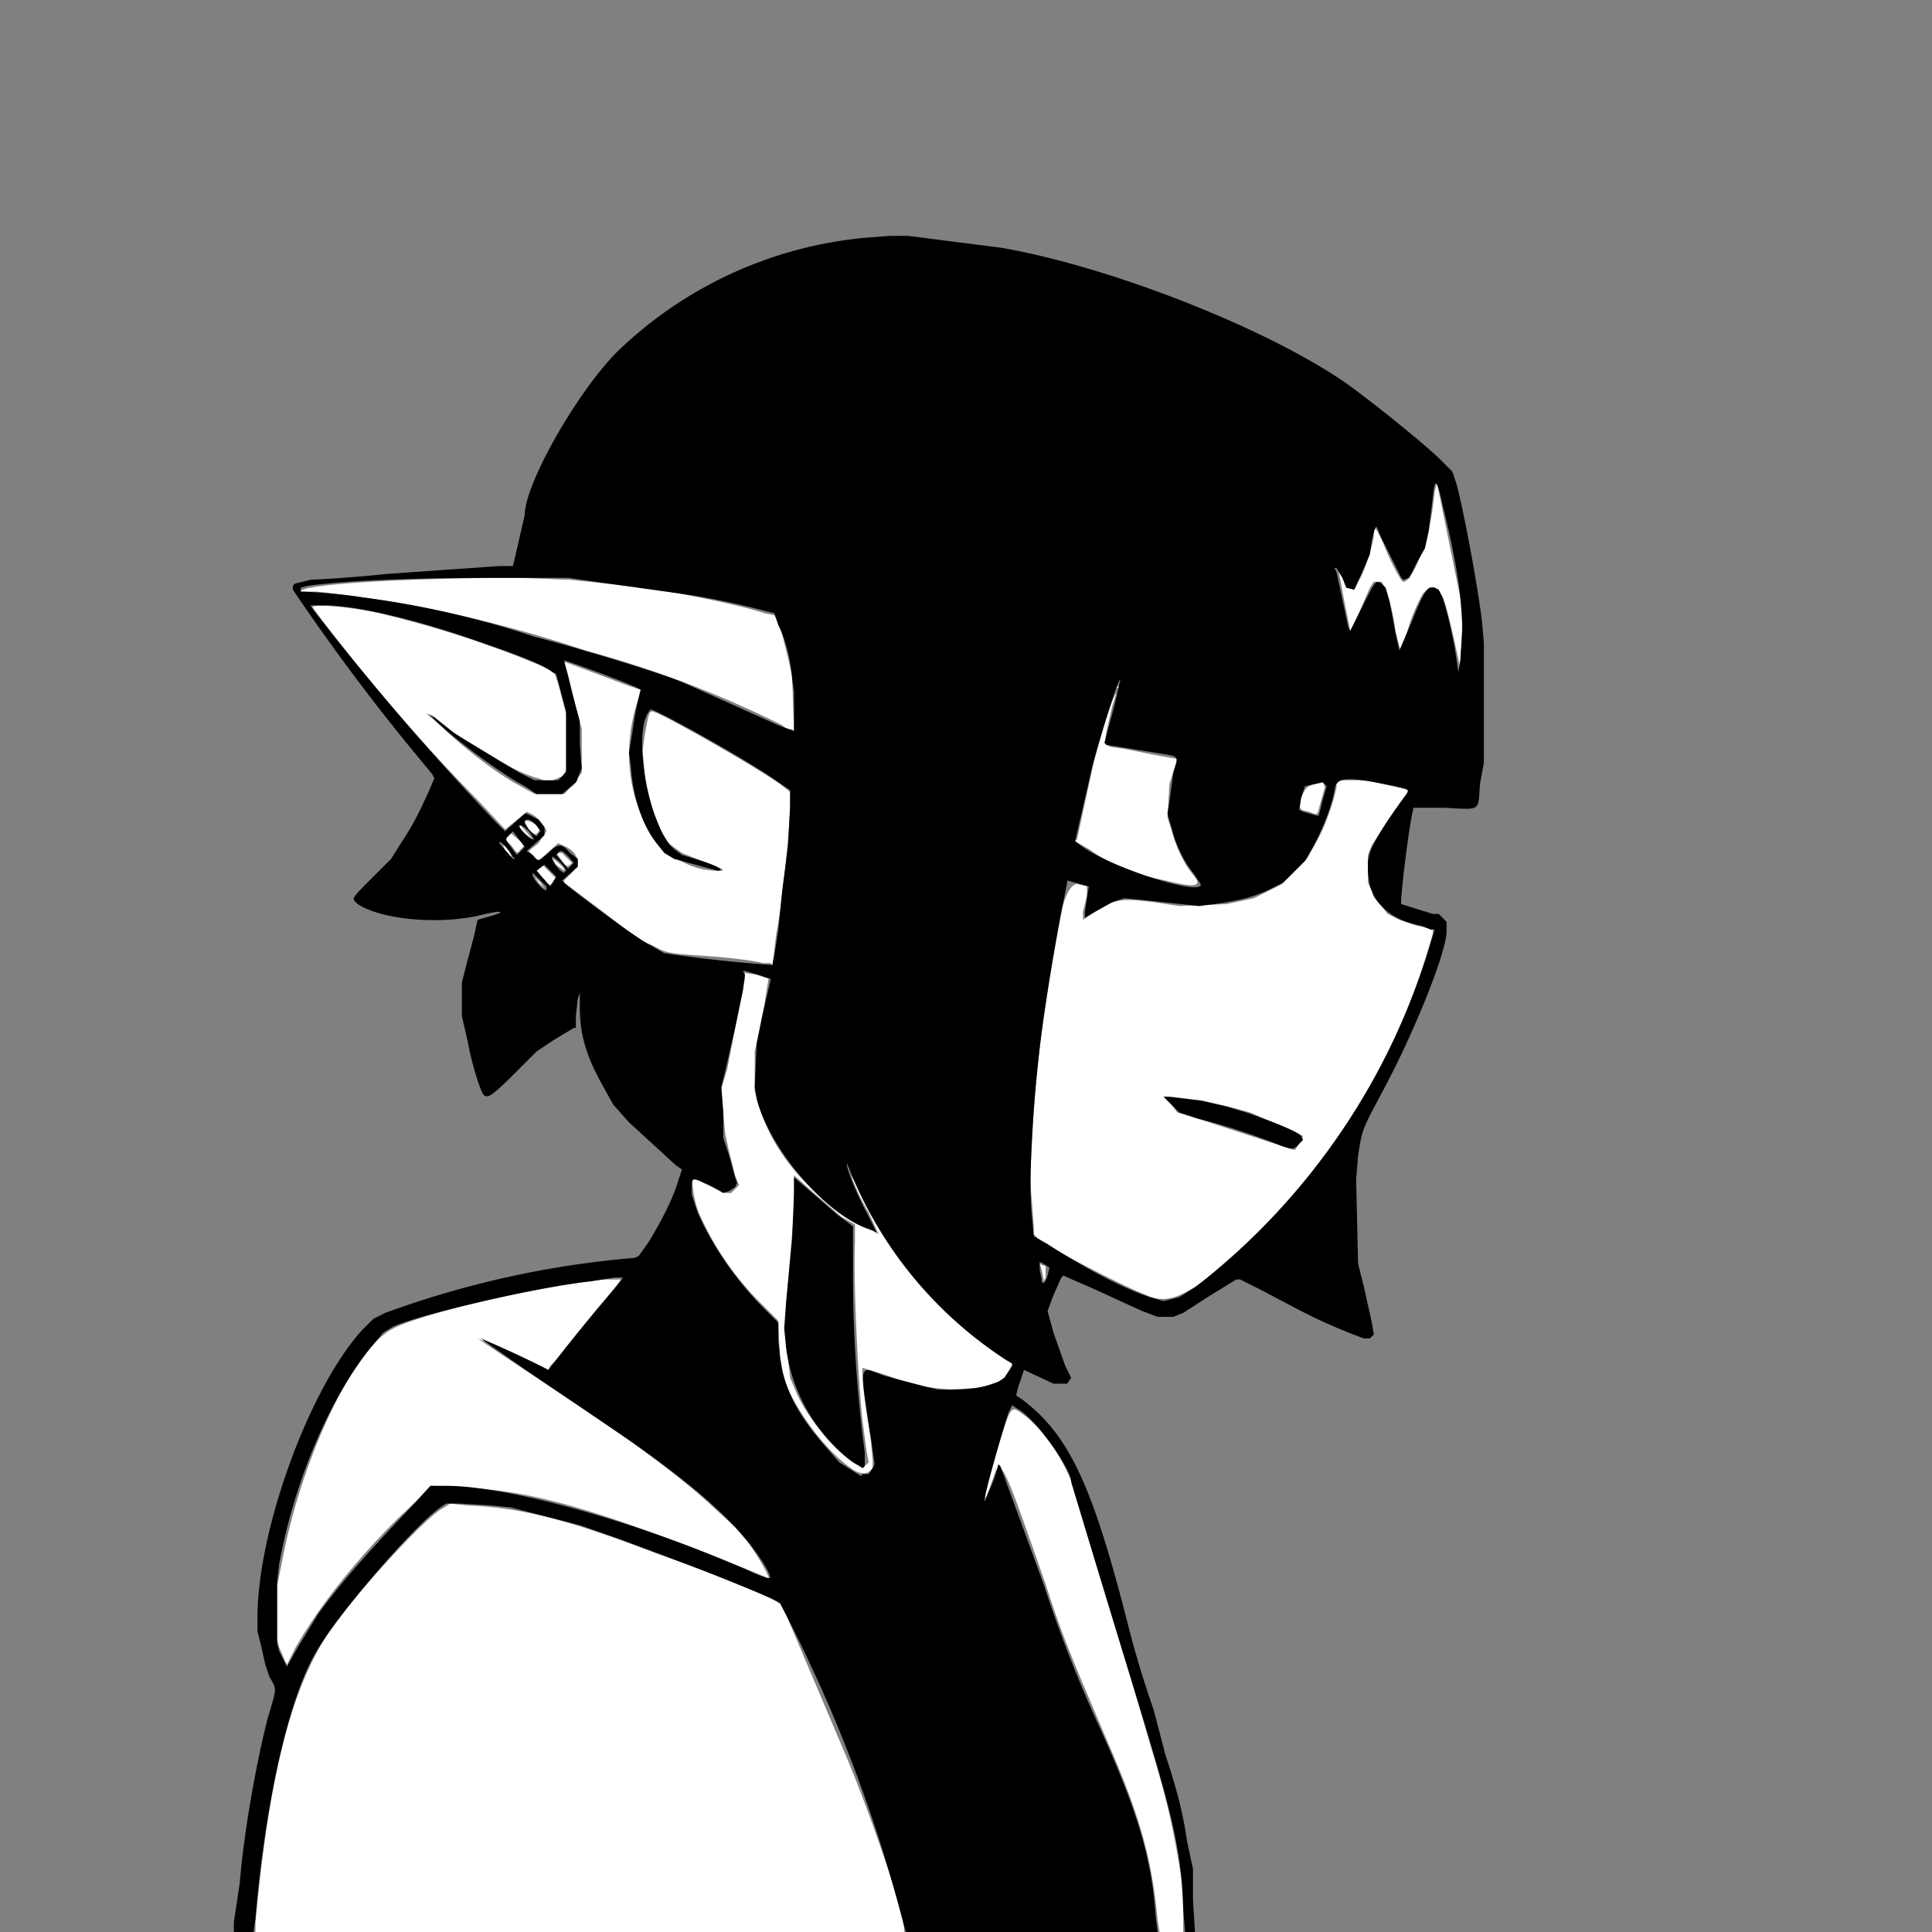 <svg xmlns="http://www.w3.org/2000/svg" viewBox="0 0 983 983"><rect x="0" y="0" width="983" height="983" fill="#808080" stroke="none"/><path fill="#fff" d="M130 978c7-75 18-118 37-147 12-18 50-60 59-64l3-2 9 1c28 1 53 8 95 24l25 9 34 14 6 3 3 8 28 66c13 30 31 83 31 91v2H130zm459-1c-3-32-9-53-26-92-17-40-22-51-31-79-23-66-23-65-27-53-6 17-5 10 2-15 8-24 7-23 14-18 16 12 27 34 39 77a3120 3120 0 0 0 28 100c6 20 9 34 12 52l2 12v22h-12zM145 845l-3-7-1-4v-27l3-15c10-51 36-106 56-116 15-8 77-22 108-25h8l-3 4a371 371 0 0 1-33 40l-1 2-8-4-28-12 45 30c25 16 58 40 74 55l12 11 6 7c6 8 12 19 11 19l-12-5c-75-30-109-40-144-41l-15-1-18 17c-24 24-42 48-52 66l-4 8zm355-81 1-1v1c0 1 0 0 0 0h-1zm-67-17c-13-9-28-29-34-45l-2-6-1-24-9-9a150 150 0 0 1-31-45c-2-4-5-17-3-19l5 3 11 5h3l4-4-2-5-3-12-2-9-1-11-1-12 3-10 9-46v-3l6 1 6 2-3 19-4 18v20l1 4c6 22 19 40 41 57l21 12-5-11c-6-10-9-19-9-19l6 10a212 212 0 0 0 76 86l-2 4-2 4-11 4-17 1-18-2-13-5-13-4c-1 0 1 19 4 36l1 11v4l-2 2c-2 1-5 1-9-2zm8-2 1-1-1-5-2-15c-2-15-5-72-4-91v-10l-7-4-15-13-9-8v18c-5 58-5 61-3 76l1 9 3 7c7 17 31 43 36 37zm145-85c-14-5-52-25-58-30l-2-2v-4l-1-13-1-11 1-17a682 682 0 0 1 8-79c5-40 10-56 16-54l4 1v5l-2 8v4l3-2c13-9 16-9 33-7l13 2 24-1 14-3 14-7 13-13 5-9c5-9 8-19 10-27v-4h15l22 5-3 4-16 24-2 5v14l2 4 5 8 3 4 6 3 9 3 5 1h3v3a357 357 0 0 1-82 147l-9 10-10 8c-24 19-32 23-42 20zm75-78 2-4-27-12-11-3-13-3-16-2h-4l4 4 3 4 13 4a38289 38289 0 0 0 46 15h1zm-130 69-1-5-1-3 2 1h1v6l-1 2zm-99-56v-1l1 1h-1c-1 0 0 0 0 0zm-44-105c-3-1-17-3-35-4-12-1-14-1-21-5l-7-3-18-14-20-15v-1l4-4c5-5 3-11-5-14l-2-1-10 9-5-5 5-4 4-6c0-2-5-8-8-9l-2-1-11 9-14-15a929 929 0 0 1-84-98c0-2 23 0 38 4a528 528 0 0 1 79 26l6 3 2 6 4 15 1 7v19l-1 3-2 3-7 3-5-2c-9-2-27-12-44-24l-10-8-3-1 7 6c10 10 28 24 39 30l9 5h15l3-3c1-1 4-3 4-5l2-3v-22l-3-11-4-17-2-6h1l32 12 6 2-1 4c-15 43 6 88 40 88h3l-1-1-10-4-10-4-7-5-3-5-5-12-3-7-1-12-1-11 1-8c2-10 2-12 4-12 3 0 49 26 65 37l5 4v9c-1 17-4 48-7 63l-2 16-1-1h-4zm-114-41-2-3 3 3 2 3-3-3zm2-2-3-4 3-3 7 7-1 1c-2 3-3 3-6-1zm317 1c-15-3-28-8-39-16l-7-4 1-1 8-37c4-17 11-38 12-37l-2 6-3 13-1 6 1 1 2 1 7 1 15 3 11 2h1l-4 13-1 17 2 6c2 8 6 17 11 23s2 7-14 3zm-310-8-2-3c1 0 7 5 6 6l-4-3zm3-2-3-4h3l5 5-1 1c-1 1-2 1-4-2zm-29-5-1-3c2 1 5 6 4 6l-3-3zm3-3-3-3 2-2 1-1 7 6-2 2c-2 3-2 2-5-2zm7-6-3-3 1-1 6 7-4-3zm2-2-2-4c0-1 4 0 6 2l2 2-1 1c-1 2-2 2-5-1zm397-9c-5-1-5-1-4-7 2-5 3-6 7-7l4-1 1 2v1l-2 7c-2 7-1 7-6 5zm-268-44a541 541 0 0 0-100-38 649 649 0 0 0-137-30h-8c0-4 59-7 111-7l26 1 10 1 18 2c15 1 56 9 71 14l5 1 3 6 4 16 2 9 1 28-1-1c-1 0-3 0-5-2zm170-19 1-1v1h-1zm172-24c-4-17-5-22-8-25l-2-2h-3l-3 3a93 93 0 0 0-9 23l-2 6-1-2-2-8c-1-9-4-20-6-23l-1-2h-4l-2 3-7 16-3 6-3-15-3-16v-2l4 11 4 1 2-4c3-4 8-20 8-24 0-5 1-4 5 5 4 10 9 19 10 19 5 0 13-22 15-38l1-8 1-4 1 4 11 54 1 13-1 23z"/><path d="m119 978 3-20c2-25 8-59 14-83 5-17 5-15 1-22l-2-6-2-9-2-8v-7c0-44 26-116 53-146l6-6 6-3a485 485 0 0 1 127-28l2-1 5-7c6-10 12-21 15-31l2-6-3-2-24-22-8-9-5-9c-9-16-12-27-12-41v-7l-1 3-1 9v6h-1l-10 6-9 6-11 11c-12 12-14 13-16 11-2-3-6-16-8-27l-3-13v-17l2-8 4-15 2-9 7-2c7-2 6-3-3-1-22 6-53 3-65-5-3-3-4-2 7-13l10-10 5-8c6-9 9-15 14-26l3-7-1-2-14-17a1095 1095 0 0 1-57-77v-2l1-1 8-2a709 709 0 0 0 39-3l57-4h7l3-13 3-13c0-16 27-63 47-83a209 209 0 0 1 126-58l13-1h9l47 6c53 9 131 39 173 67 12 8 43 33 51 41l6 6 2 6c4 15 11 53 13 70l1 11v61l-2 11c-1 14 1 13-18 12h-16v1c-2 7-7 48-6 48l16 5h3l4 4v5c0 10-16 51-34 84-9 17-9 17-11 30l-1 12 1 43 3 12 4 18 1 6-2 2h-3a276 276 0 0 1-34-15l-19-10-10-5h-2l-13 8-14 9-5 2h-8l-8-3-24-11-16-7-1 1-4 9-3 8 3 11 6 17 3 6-2 3h-7l-15-7-1 3-2 6-1 4 3 2c24 18 36 44 54 115a517 517 0 0 0 13 43l6 23c6 18 9 30 11 44l3 14v16l1 16h-5l-1-12c-1-27-4-42-19-92a24682 24682 0 0 1-38-125c0-7-19-33-27-37l-3-2-2 4c-4 13-13 44-12 45l5-12 2-7 1 1 22 60a667 667 0 0 0 29 74c19 42 26 66 28 95l1 8H461l-1-3a756 756 0 0 0-63-164c-3-3-36-16-82-33l-20-7-35-9-10-1-16-1h-7l-3 2c-13 9-53 55-64 75-13 23-25 74-30 134l-1 7h-10zm43-157c11-15 24-30 46-53l11-12h8c33 0 103 20 158 45 8 3 8 3 5-3-11-19-32-39-71-66l-53-36-20-14-1-1 2 1a512 512 0 0 1 32 15l7-9a1048 1048 0 0 1 28-34l3-4h-4l-13 2c-28 3-87 17-100 23l-5 3-5 6c-21 25-40 68-48 112l-1 9v31l1 4 3 6 1 2 5-9 11-18zm280-71 2-3 1-2-2-14c-6-39-6-36 7-31l19 5 8 2h9c10 0 17-2 22-4l3-2 2-3c3-4 3-4-1-6a207 207 0 0 1-81-100c-1 1 5 16 10 25l5 10-2-1c-22-6-52-40-59-67l-1-6 1-22 3-15 4-17v-1l-6-2-7-2h-1l1 2-1 8-4 19-5 22-2 8 1 13v13l3 9 3 11 1 3-1 2-3 2-3 1-7-4c-9-4-9-4-9 1v4l3 9c7 16 19 34 34 49l7 7v9l1 9 1 6c3 13 9 24 22 39l7 8 11 7 1-1h3zm-8-6a87 87 0 0 1-34-58l-1-10 1-14 3-31 1-24v-8l7 6 15 13 8 6v24a687 687 0 0 0 6 91v7l-1 1-5-3zm174-89a346 346 0 0 0 121-179l1-3h-2l-5-2c-11-2-19-7-24-15l-2-5-1-7v-6l1-4c1-4 7-14 15-25 6-8 6-7-2-9-25-5-30-5-31 2s-6 20-11 29l-4 7-11 11-8 4c-9 4-14 5-27 7l-8 1-9-1-19-2-10-1-6 2-9 5-5 3v-3l1-7 1-6-11-3v1a1250 1250 0 0 0-12 69c-5 35-8 80-6 101l1 10 7 4c17 11 37 22 52 27l7 2 8-2zm44-72a349 349 0 0 0-43-14l-9-3-8-8h2l17 2 13 3 10 3c12 4 27 10 28 12l1 2-2 2c-3 3-3 3-9 1zm-119 66 1-4-3-2-2-1v4l1 5c0 3 2 2 3-2zM394 486l2-13 2-20 3-23 1-20v-8l-6-4c-15-11-64-38-65-37-10 10-1 60 12 71l4 3 10 3c9 3 12 5 8 5l-22-6-5-3-4-5c-7-9-12-23-13-39l-1-7 2-12a149 149 0 0 1 4-20c-2-2-38-15-39-15l4 16 4 15v12l1 12-3 7-7 6h-13l-6-4c-12-6-41-28-47-35l-2-1 3 1 10 8 33 20 8 4h12l4-4v-31l-5-19-2-1c-2-2-12-7-33-14-33-12-66-20-83-20h-7l2 3a1423 1423 0 0 0 92 107l5 5 10-9h1l6 3 3 4v4l-9 8 3 2c3 4 3 3 8-1 5-5 7-5 11 0l4 3v4l-8 7 2 2c11 9 37 28 43 31l7 4 7 1a717 717 0 0 0 48 5l1-5zm-116-35-4-4-3-3v1c0 2 5 8 7 8zm2-8-3-3-4 3 7 8 3-5zm331 7-4-6c-5-6-9-15-11-23l-2-7 1-6 2-15c3-9 3-8-9-10l-25-4-1-1 1-4 4-15 3-13c-1-1-9 25-14 43a10443 10443 0 0 1-9 39l4 3c16 11 60 25 60 19zm-323-7c0-2-7-8-7-7-1 1 4 8 6 8l1-1zm3-5c-4-5-6-6-7-4l-1 1 6 7 3-3zm-30-2c-3-5-7-9-7-7l7 8h1zm3-9-3-4-2 2c-2 2-2 2 1 6l3 4 4-4zm7-1c-1-3-6-7-7-6 0 1 5 7 7 7h1zm3-2 1-1-2-3c-3-3-5-4-6-2v1l2 3c4 4 4 4 5 2zm399-17 2-7-2-2-9 2-2 6-1 6 2 1 7 2h1zm-270-62c-1-12-4-21-7-27l-2-6-8-2a376 376 0 0 0-40-8l-43-6-14-2h-34c-41 0-75 1-98 4l-4 1v2a279 279 0 0 1 32 3 464 464 0 0 1 87 20c16 4 60 17 75 23l49 22 8 3v-20zm341-24c0-16-3-36-10-64-3-14-4-14-5-4l-2 17-2 9-4 7-4 8-3 1-1-1-11-22c-2-6-2-5-4 3l-1 7-3 7-4 9-1 2-4-1-2-5-3-5h-1l1 2 3 14 3 14 1 2 6-12c7-14 7-14 10-12l2 2 2 7 3 16 2 9 6-14c6-15 8-19 12-18l2 1 2 4c1 3 5 17 7 31l1 7 1-6 1-15z"/></svg>
